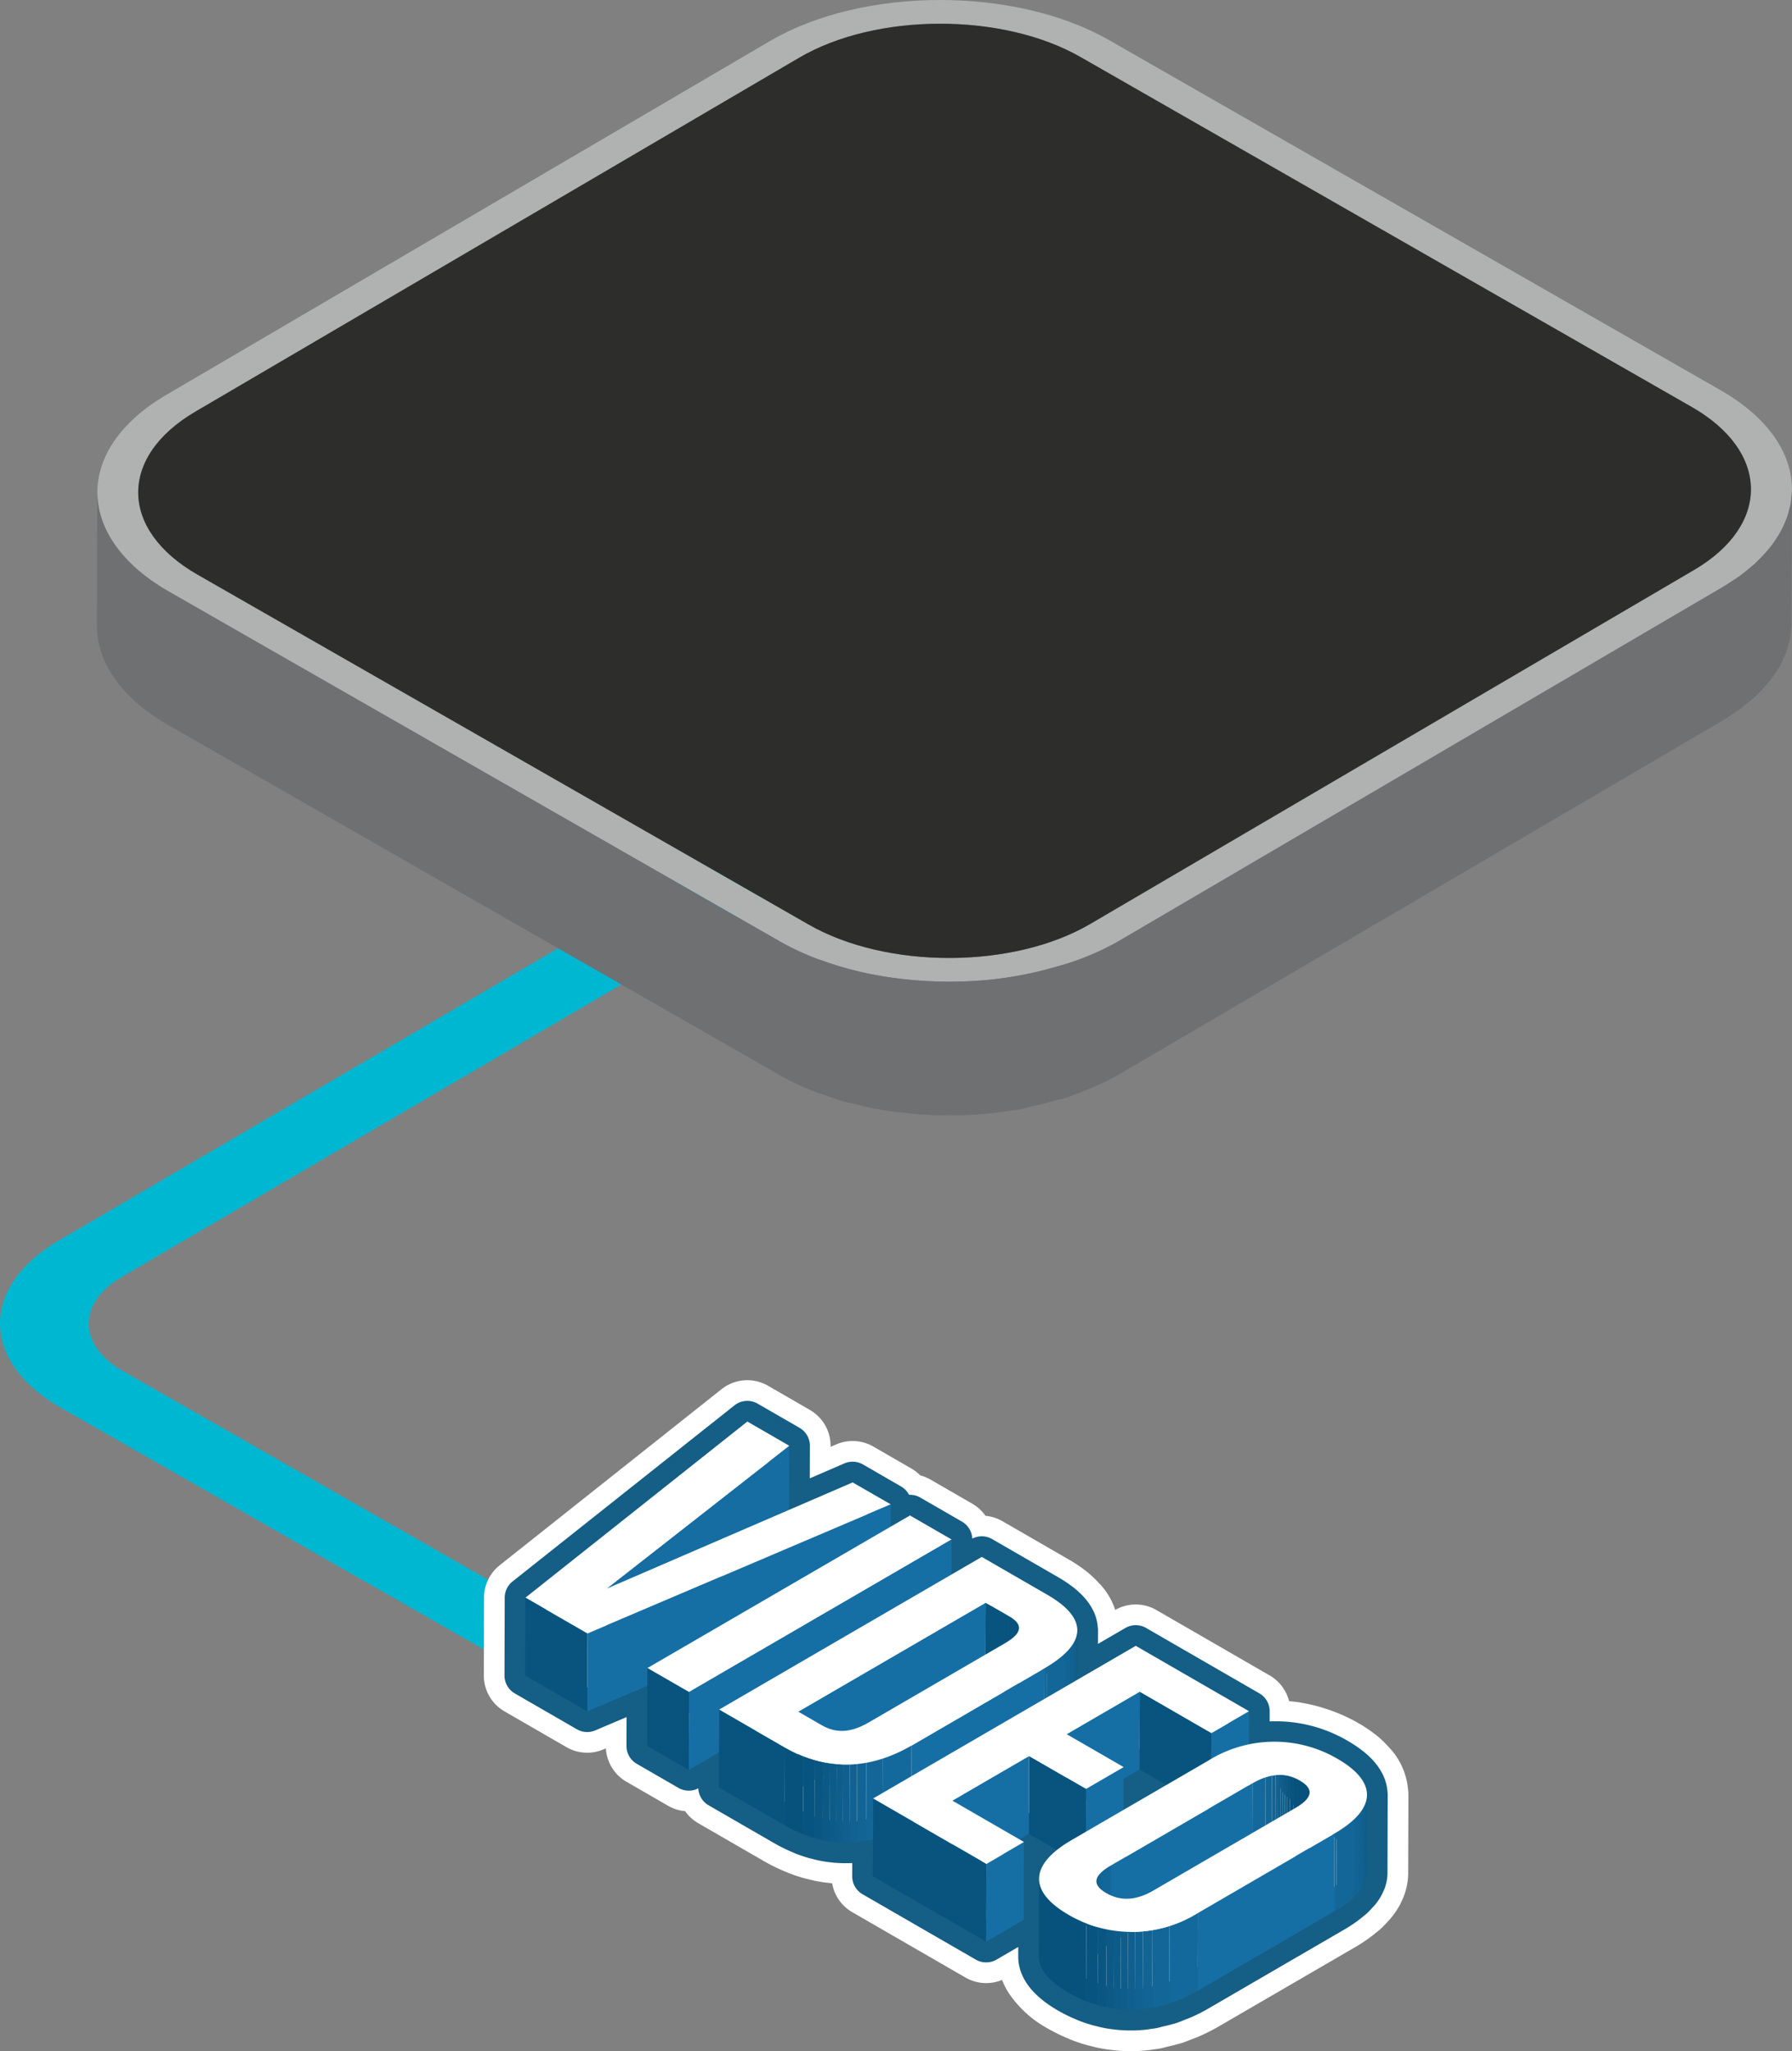 <svg xmlns="http://www.w3.org/2000/svg" xmlns:xlink="http://www.w3.org/1999/xlink" width="201.882" height="231.046" viewBox="0 0 201.882 231.046"><rect x="0" y="0" width="201.882" height="231.046" fill="#808080" stroke="none"/><defs><style>.a,.d{fill:none;}.b{isolation:isolate;}.c{fill:#00b7d1;}.d{stroke:#fff;stroke-width:9.319px;}.d,.e{stroke-linejoin:round;}.e,.g{fill:#fff;}.e{stroke:#155e85;stroke-width:4.66px;}.f{fill:#166da2;}.h{fill:#166fa4;}.i{fill:#08547f;}.j{clip-path:url(#a);}.k{fill:#07527d;}.l{clip-path:url(#b);}.m{fill:#0c5985;}.n{fill:#0d5b88;}.o{fill:#0f5d8b;}.p{fill:#105f8e;}.q{fill:#116292;}.r{fill:#126495;}.s{fill:#136798;}.t{fill:#14699c;}.u{clip-path:url(#c);}.v{fill:#0a5682;}.w{fill:#085480;}.x{clip-path:url(#d);}.y{clip-path:url(#e);}.z{clip-path:url(#f);}.aa{clip-path:url(#g);}.ab{fill:#b0b2b2;}.ac{fill:#2d2d2c;}.ad{fill:#6e7072;}</style><clipPath id="a"><path class="a" d="M-522.522,254.325l-.025,8.77c0-.473-.4-.9-1.117-1.317l.025-8.77C-522.926,253.42-522.52,253.852-522.522,254.325Z"/></clipPath><clipPath id="b"><path class="a" d="M-515.961,254.585l-.025,8.77c0,1.431-1.262,2.871-3.708,4.292l.025-8.77C-517.223,257.456-515.965,256.016-515.961,254.585Z"/></clipPath><clipPath id="c"><path class="a" d="M-534.631,267.572l-.025,8.77c-4.726,2.747-9.6,2.915-14.274.219l.025-8.77C-544.234,270.487-539.357,270.319-534.631,267.572Z"/></clipPath><clipPath id="d"><path class="a" d="M-489.785,272.851l-.024,8.77c0-.482-.4-.923-1.11-1.333-1.493-.863-3.223-.932-5.338.3l.025-8.769c2.115-1.23,3.844-1.16,5.338-.3C-490.184,271.928-489.783,272.369-489.785,272.851Z"/></clipPath><clipPath id="e"><path class="a" d="M-483.326,273.124l-.025,8.77c0,1.469-1.239,2.952-3.666,4.363l.025-8.77C-484.565,276.077-483.331,274.593-483.326,273.124Z"/></clipPath><clipPath id="f"><path class="a" d="M-513.831,291.626l.025-8.77c0-.532.494-1.115,1.605-1.76l-.025,8.769C-513.337,290.511-513.829,291.094-513.831,291.626Z"/></clipPath><clipPath id="g"><path class="a" d="M-520.289,291.353l.025-8.77c0,1.392,1.1,2.772,3.336,4.065a14.077,14.077,0,0,0,14.548-.218l-.025,8.769a14.075,14.075,0,0,1-14.548.219C-519.192,294.125-520.293,292.745-520.289,291.353Z"/></clipPath></defs><g transform="translate(-853.599 -3659.203)"><g class="b" transform="translate(854.283 3725.479)"><path class="c" d="M115.465,17.616l-7.093-4.095L5.974,73.448c-8.918,5.183-8.871,13.617.106,18.8l123.892,70.781,7.047-4.1L13.127,88.152c-5.063-2.923-5.1-7.682-.059-10.609l102.4-59.927"/></g><g transform="translate(1490.925 3588.255)"><path class="d" d="M-564.4,260.841l-.019,6.777h0l4.688,2.706,3.411-1.982-.011,3.945,7.4,4.273A15.586,15.586,0,0,0-547,277.5c.047.019.093.049.14.067.422.167.845.31,1.27.432.044.012.087.02.131.032.061.017.121.029.182.045.213.055.425.113.638.157q.4.083.8.139c.058.008.116.012.175.019l.134.016c.142.016.285.036.427.047q.361.03.721.039c.166,0,.331,0,.5,0h.117c.045,0,.09,0,.135,0q.417-.015.836-.057c.148-.015.3-.043.446-.063l.18-.025h0c.079-.012.158-.02.237-.033.056-.01.112-.014.167-.024.238-.043.475-.124.713-.18l.078-.018-.012,4.213,12.759,7.366,4.231-2.459.012-4.385.013-4.384-.513-.3,1.067-.62,3.166,1.828c-1.544,1.24-2.163,2.516-1.9,3.775h0a2.658,2.658,0,0,1-.107-.543h0l-.013,4.379-.012,4.391a3.1,3.1,0,0,0,.592,1.682,7.917,7.917,0,0,0,2.744,2.383,14.878,14.878,0,0,0,1.876.907c.035.014.068.036.1.05q.641.252,1.291.438c.065.019.13.031.194.048s.154.038.231.057h0l.09.022c.158.039.315.084.474.117q.418.087.84.147c.071.01.143.014.214.024h0l.152.017.2.022c.072.007.144.018.216.024.257.021.515.035.772.042.163,0,.325,0,.487,0,.049,0,.1,0,.146,0h0c.056,0,.112,0,.169,0q.447-.017.895-.061c.183-.018.367-.051.55-.077.1-.014.2-.025.3-.041.081-.013.161-.02.241-.034.224-.04.445-.117.668-.168.348-.08.7-.156,1.043-.263.071-.021.143-.031.214-.054.109-.035.217-.084.326-.126.2-.07.4-.152.6-.231s.375-.135.561-.217a16.869,16.869,0,0,0,1.7-.858l15.388-8.943c.08-.046.158-.092.235-.139a12.872,12.872,0,0,0,1.236-.847c.093-.071.175-.142.261-.213.134-.11.284-.219.4-.33a6.556,6.556,0,0,0,.463-.494c.055-.062.123-.124.174-.186.022-.026.052-.052.073-.078a4.787,4.787,0,0,0,.4-.585,3.324,3.324,0,0,0,.156-.333c.013-.029.03-.058.041-.087s.03-.056.04-.085a2.96,2.96,0,0,0,.134-.463,2.8,2.8,0,0,0,.052-.453c0-.023,0-.046,0-.069l.025-8.77h0c0,.019-.012.038-.012.057v0a3.2,3.2,0,0,0-.8-2.1c-.027-.033-.073-.066-.1-.1a6.651,6.651,0,0,0-.94-.922,11.661,11.661,0,0,0-1.485-1,14.659,14.659,0,0,0-2.2-1.016c-.175-.065-.351-.12-.527-.178a13.707,13.707,0,0,0-2.014-.506c-.079-.013-.156-.033-.235-.045a13.652,13.652,0,0,0-5,.184l.011-3.792-12.759-7.367-3.271,1.9-3.327,1.934.015-5.558v-.031h0c0,.022-.014.043-.015.065v0a3.044,3.044,0,0,0-.795-2.037c-.026-.031-.07-.062-.1-.093a6.881,6.881,0,0,0-.953-.915,12.571,12.571,0,0,0-1.5-1l-7.4-4.273-3.411,1.982.011-3.945h0l-4.651,2.7L-537,248.358h0l6.874-3.994-4.688-2.707h0l-2.171,1.262v-.226l.006-2.285-2.146-1.239-2.147-1.24h0l-5.126,2.214-2.038.88.021-7.218h0l-2.362-1.363-2.361-1.364-25,19.839-.025,8.77,6.989,4.035Zm80.929,12.967a2.654,2.654,0,0,1-.082.386c-.006.016-.016.033-.023.049l-.008.018A3,3,0,0,0-483.471,273.808Zm-.528,1.119c-.08.116-.125.233-.22.349-.009.012-.022.023-.032.035A4.21,4.21,0,0,0-484,274.927Zm-1.168,1.27c.047-.04.082-.08.127-.119-.032.028-.061.056-.089.085-.049.042-.081.084-.132.125l-.014.012-.014.011C-485.242,276.273-485.206,276.235-485.167,276.2Zm-25.584-2.2.007-2.673,1.8-1.044,3.02,1.743-4.827,2.8Zm-1.708,7.272.021-.014-.011.008c-.158.1-.325.2-.454.3C-512.776,281.461-512.616,281.363-512.459,281.264Zm-.622.449-.026.024-.005,0Zm-.24.211h0c-.012.012-.022.024-.033.036l-.014.012c-.008.009-.022.018-.029.026C-513.374,281.973-513.345,281.948-513.321,281.924Zm-2.825-26.53c.009-.046.024-.092.036-.137-.007.028-.009.057-.018.085a1.2,1.2,0,0,1-.062.278c-.011.028-.026.055-.038.083A2.934,2.934,0,0,0-516.146,255.394Zm-.685,1.222c.073-.088.119-.177.182-.265-.073.1-.116.207-.2.311-.011.013-.026.026-.037.04C-516.865,256.673-516.851,256.644-516.831,256.616Zm-.88.87c-.069.061-.122.122-.2.183l-.034.029C-517.855,257.627-517.793,257.557-517.711,257.486Zm-44.7,2.507,2.7,1.561,17.445-10.137h0l-17.446,10.138-2.7-1.561Z"/><path class="e" d="M-564.4,260.841l-.019,6.777,4.688,2.706,3.411-1.982-.011,3.945,7.4,4.273A15.52,15.52,0,0,0-547,277.5c.046.019.093.049.14.067.422.167.845.31,1.27.432.043.012.087.02.131.032.061.017.122.029.183.045.212.055.424.113.637.157q.4.083.8.139c.058.008.117.012.175.02l.133.014c.143.017.285.037.428.049q.361.028.721.038c.165,0,.33,0,.495,0h.12c.044,0,.089,0,.134,0q.417-.015.836-.057c.208-.021.417-.057.625-.088.08-.012.159-.02.238-.033.055-.01.111-.014.167-.024.238-.043.476-.124.713-.18l.078-.018-.012,4.213,12.759,7.366,4.231-2.459.025-8.769-.513-.3,1.067-.62,3.166,1.828c-1.544,1.24-2.164,2.517-1.9,3.776a2.658,2.658,0,0,1-.107-.543l-.025,8.77c0,1.392,1.1,2.772,3.336,4.065a15.006,15.006,0,0,0,1.875.907c.035.014.068.036.1.05q.641.252,1.291.438c.065.019.13.031.194.048s.155.038.232.057c.188.048.375.1.564.139q.418.087.84.147c.071.01.143.015.214.024l.153.017c.139.015.277.035.417.046.256.021.514.035.771.042.162,0,.324,0,.486,0,.049,0,.1,0,.149,0s.113,0,.169,0q.447-.017.895-.061c.184-.018.368-.051.552-.077.1-.014.2-.025.294-.041.081-.013.161-.02.241-.034.224-.04.445-.117.668-.168.348-.08.7-.156,1.042-.262.071-.022.143-.031.215-.055.311-.1.619-.236.928-.358.186-.074.374-.135.56-.217a16.951,16.951,0,0,0,1.7-.857l15.388-8.942.236-.14a12.979,12.979,0,0,0,1.235-.847c.093-.07.175-.142.261-.213.134-.11.284-.219.4-.33a6.528,6.528,0,0,0,.462-.493c.056-.063.125-.125.176-.188.021-.026.051-.051.072-.077a4.787,4.787,0,0,0,.4-.585,3.563,3.563,0,0,0,.156-.333c.013-.029.03-.058.041-.087s.03-.056.04-.085a2.96,2.96,0,0,0,.134-.463,2.794,2.794,0,0,0,.052-.454c0-.022,0-.045,0-.068l.025-8.77c0,.019-.012.038-.012.057.034-1.412-1.055-2.811-3.325-4.122a13.715,13.715,0,0,0-9.968-1.561l.011-3.792-12.759-7.367-6.6,3.835.016-5.589c0,.022-.014.043-.015.065.04-1.366-1.048-2.724-3.346-4.051l-7.4-4.273-3.411,1.982.011-3.945L-537,248.358h0l6.874-3.994-4.688-2.707-2.171,1.262.007-2.511-4.293-2.479-7.164,3.094.021-7.218-4.723-2.726-25,19.838-.025,8.77,6.989,4.035Zm50.6,21.923,0,.028Zm1.349-1.506c-.159.1-.326.2-.455.3.134-.1.3-.205.469-.308Zm-.658.479-.006,0,.038-.033Zm-.246.222c-.012.012-.032.026-.044.039.023-.025.053-.051.078-.076Zm-.334.447.014-.031Zm2.933-7.582.01-3.505,1.8-1.045,3.02,1.744Zm-7.154-17.155-.037.03c.092-.074.158-.148.244-.221C-517.776,257.542-517.829,257.606-517.908,257.669Zm-2.16,25.911a3.736,3.736,0,0,0,.359.622A3.81,3.81,0,0,1-520.068,283.58Zm.613,1.044a6.549,6.549,0,0,0,.69.679A6.549,6.549,0,0,1-519.455,284.624Zm1.046,1.025a11.927,11.927,0,0,0,1.481,1A11.927,11.927,0,0,1-518.409,285.649Zm33.148-9.361-.028.023c.1-.078.163-.157.252-.236C-485.117,276.146-485.175,276.217-485.261,276.288Zm1.708-2.093c-.009.022-.022.044-.031.067a2.919,2.919,0,0,0,.113-.456A2.693,2.693,0,0,1-483.553,274.2Zm-.444.729c-.08.117-.126.235-.221.352-.01.012-.023.023-.033.035A4.5,4.5,0,0,0-484,274.924Zm-5.807-2.12a1.064,1.064,0,0,0-.263-.635A1.058,1.058,0,0,1-489.8,272.8Zm-.306-.676a3.148,3.148,0,0,0-.784-.61A3.148,3.148,0,0,1-490.11,272.128Zm-26.08-16.508c-.011.028-.026.056-.039.083a2.718,2.718,0,0,0,.12-.447A2.755,2.755,0,0,1-516.19,255.62Zm-.457.727c-.074.105-.117.21-.205.315-.011.013-.026.027-.038.04A4.232,4.232,0,0,0-516.647,256.347Zm-5.893-2.066a1.033,1.033,0,0,0-.268-.627A1.033,1.033,0,0,1-522.54,254.281Zm-.307-.664a3.253,3.253,0,0,0-.792-.609A3.253,3.253,0,0,1-522.847,253.617Zm-19.413-2.2-17.446,10.138-2.7-1.561h0l2.7,1.561,17.445-10.137Z"/><g class="b"><path class="f" d="M-548.411,233.8l-.025,8.77-20.569,16.091.025-8.77Z"/><path class="g" d="M-536.975,240.407l-34.168,14.545-6.989-4.035,25-19.839,4.722,2.726L-568.98,249.9l27.712-11.967Z"/><path class="h" d="M-536.975,240.407l-.025,8.77-34.168,14.545.025-8.77Z"/><path class="i" d="M-571.143,254.952l-.025,8.77-6.989-4.035.025-8.77Z"/></g><g class="b"><path class="g" d="M-530.123,244.363l-29.583,17.191-4.688-2.707,29.583-17.191Z"/><path class="h" d="M-530.123,244.363l-.025,8.77-29.583,17.192.025-8.77Z"/><path class="i" d="M-559.706,261.555l-.025,8.77-4.688-2.707.025-8.77Z"/></g><g class="b"><path class="i" d="M-523.639,253.008l-.025,8.77-2.645-1.527.025-8.77Z"/><g class="b"><g class="j"><g class="b"><path class="k" d="M-522.522,254.325l-.025,8.77c0-.473-.4-.9-1.117-1.317l.025-8.77c.713.412,1.119.844,1.117,1.317"/></g></g></g><g class="b"><g class="l"><g class="b"><path class="m" d="M-515.961,254.585l-.025,8.77v.064l.025-8.77v-.064"/><path class="n" d="M-515.962,254.649l-.025,8.77a2.542,2.542,0,0,1-.049.423l.025-8.77a2.541,2.541,0,0,0,.049-.423"/><path class="o" d="M-516.011,255.072l-.025,8.77a2.832,2.832,0,0,1-.125.434l.025-8.77a2.8,2.8,0,0,0,.125-.434"/><path class="p" d="M-516.136,255.506l-.025,8.77a3.393,3.393,0,0,1-.222.472l.025-8.77a3.348,3.348,0,0,0,.222-.472"/><path class="q" d="M-516.358,255.978l-.025,8.77a4.512,4.512,0,0,1-.381.563l.025-8.77a4.433,4.433,0,0,0,.381-.563"/><path class="r" d="M-516.739,256.541l-.025,8.77a6.474,6.474,0,0,1-.69.738l.025-8.77a6.469,6.469,0,0,0,.69-.738"/><path class="s" d="M-517.429,257.279l-.025,8.77a12.2,12.2,0,0,1-1.981,1.445l.025-8.77a12.2,12.2,0,0,0,1.981-1.445"/><path class="t" d="M-519.41,258.724l-.025,8.77-.259.153.025-8.77.259-.153"/></g></g></g><path class="h" d="M-526.283,251.481l-.025,8.77-21.121,12.274.025-8.77Z"/><path class="h" d="M-519.669,258.877l-.025,8.77-14.962,8.7.025-8.77Z"/><path class="i" d="M-548.9,267.791l-.025,8.77-7.4-4.273.025-8.77Z"/><path class="g" d="M-519.322,250.6c4.671,2.7,4.4,5.522-.347,8.278l-14.962,8.695c-4.726,2.747-9.6,2.915-14.274.219l-7.4-4.273,29.583-17.192Zm-20.185,14.4,15.389-8.943c2.116-1.23,1.973-2.181.479-3.044l-2.644-1.527L-547.4,263.755l2.644,1.527c1.494.863,3.138.942,5.253-.287"/><g class="b"><g class="u"><g class="b"><path class="t" d="M-534.631,267.572l-.025,8.77a16.864,16.864,0,0,1-3.272,1.48l.025-8.77a16.867,16.867,0,0,0,3.272-1.48"/><path class="s" d="M-537.9,269.052l-.025,8.77a14.137,14.137,0,0,1-1.838.464l.025-8.77a14.172,14.172,0,0,0,1.838-.464"/><path class="r" d="M-539.741,269.516l-.025,8.77c-.343.062-.687.111-1.03.145l.024-8.77q.516-.051,1.031-.145"/><path class="q" d="M-540.772,269.661l-.024,8.77q-.418.042-.836.057l.025-8.77c.278-.01.557-.029.835-.057"/><path class="p" d="M-541.607,269.718l-.025,8.77c-.25.008-.5.009-.749,0l.025-8.77c.25.007.5.005.749,0"/><path class="o" d="M-542.356,269.721l-.025,8.77q-.36-.009-.721-.038l.025-8.77c.24.02.481.032.721.038"/><path class="n" d="M-543.077,269.683l-.025,8.77c-.245-.021-.491-.048-.736-.083l.024-8.77c.246.035.491.062.737.083"/><path class="m" d="M-543.814,269.6l-.024,8.77q-.4-.057-.8-.139l.025-8.77c.265.055.531.1.8.139"/><path class="v" d="M-544.61,269.461l-.025,8.77q-.477-.1-.951-.234l.025-8.77q.474.135.951.234"/><path class="w" d="M-545.561,269.227l-.025,8.77c-.425-.122-.848-.265-1.27-.432l.024-8.769q.634.249,1.271.431"/><path class="k" d="M-546.832,268.8l-.024,8.769a15.518,15.518,0,0,1-2.074-1l.025-8.77a15.691,15.691,0,0,0,2.073,1.005"/></g></g></g></g><g class="b"><path class="h" d="M-496.62,263.706l-.025,8.77-4.231,2.459.025-8.77Z"/><path class="i" d="M-500.851,266.164l-.025,8.77-8.071-4.66.025-8.77Z"/><path class="h" d="M-508.922,261.5l-.025,8.77-8.24,4.789.025-8.77Z"/><path class="h" d="M-510.74,270l-.025,8.77L-515,281.23l.025-8.77Z"/><path class="i" d="M-514.971,272.46l-.025,8.77-6.422-3.708.025-8.77Z"/><path class="h" d="M-521.393,268.752l-.025,8.77-8.65,5.027.025-8.77Z"/><path class="i" d="M-526.2,280.9l-.025,8.77-12.759-7.366.025-8.77Z"/><path class="h" d="M-521.972,278.439l-.025,8.77-4.231,2.459.025-8.77Z"/><path class="g" d="M-496.62,263.706l-4.231,2.459-8.071-4.66-8.24,4.789L-510.74,270l-4.231,2.459-6.422-3.708-8.65,5.027,8.071,4.66L-526.2,280.9l-12.759-7.366,29.583-17.192Z"/></g><g class="b"><g class="b"><g class="x"><g class="b"><path class="k" d="M-489.785,272.851l-.024,8.77c0-.482-.4-.923-1.11-1.333a4.987,4.987,0,0,0-.679-.329l.025-8.77a5.106,5.106,0,0,1,.679.329c.71.41,1.111.851,1.109,1.333"/><path class="w" d="M-491.573,271.189l-.025,8.77a4.327,4.327,0,0,0-.416-.141l.025-8.77a4.336,4.336,0,0,1,.416.141"/><path class="v" d="M-491.989,271.048l-.025,8.77c-.1-.03-.21-.056-.317-.079l.025-8.769c.107.022.212.048.317.078"/><path class="m" d="M-492.306,270.97l-.025,8.769c-.089-.018-.178-.033-.268-.046l.025-8.77c.09.013.179.028.268.047"/><path class="n" d="M-492.574,270.923l-.025,8.77c-.083-.012-.167-.021-.251-.028l.025-8.77c.084.007.168.016.251.028"/><path class="o" d="M-492.825,270.895l-.025,8.77c-.083-.007-.166-.012-.249-.014l.024-8.77c.084,0,.167.007.25.014"/><path class="p" d="M-493.075,270.881l-.024,8.77c-.088,0-.175,0-.264,0l.025-8.77c.089,0,.176,0,.263,0"/><path class="q" d="M-493.338,270.883l-.025,8.77c-.1,0-.2.01-.3.02l.025-8.77c.1-.01.2-.017.3-.02"/><path class="r" d="M-493.641,270.9l-.025,8.77c-.129.013-.259.031-.392.055l.025-8.77c.132-.024.263-.042.392-.055"/><path class="s" d="M-494.033,270.958l-.025,8.77a5.544,5.544,0,0,0-.709.18l.025-8.77a5.5,5.5,0,0,1,.709-.18"/><path class="t" d="M-494.742,271.138l-.025,8.77a7.607,7.607,0,0,0-1.49.677l.025-8.769a7.556,7.556,0,0,1,1.49-.678"/></g></g></g><g class="b"><g class="y"><g class="b"><path class="m" d="M-483.326,273.124l-.025,8.77c0,.023,0,.046,0,.069l.025-8.77c0-.023,0-.046,0-.069"/><path class="n" d="M-483.327,273.193l-.025,8.77a2.8,2.8,0,0,1-.052.453l.024-8.77a2.69,2.69,0,0,0,.053-.453"/><path class="o" d="M-483.38,273.646l-.024,8.77a3,3,0,0,1-.134.464l.025-8.77a2.888,2.888,0,0,0,.133-.464"/><path class="p" d="M-483.513,274.11l-.025,8.77a3.577,3.577,0,0,1-.237.5l.025-8.77a3.572,3.572,0,0,0,.237-.5"/><path class="q" d="M-483.75,274.614l-.025,8.77a4.711,4.711,0,0,1-.4.585l.025-8.77a4.64,4.64,0,0,0,.4-.585"/><path class="r" d="M-484.146,275.2l-.025,8.77a6.5,6.5,0,0,1-.71.758l.025-8.769a6.679,6.679,0,0,0,.71-.759"/><path class="s" d="M-484.856,275.958l-.025,8.769a11.7,11.7,0,0,1-1.9,1.39l.025-8.769a11.758,11.758,0,0,0,1.9-1.39"/><path class="t" d="M-486.757,277.348l-.025,8.769c-.077.047-.155.093-.235.14l.025-8.77.235-.139"/></g></g></g><path class="h" d="M-496.232,271.816l-.025,8.77-15.969,9.28.025-8.77Z"/><g class="b"><g class="z"><g class="b"><path class="t" d="M-512.2,281.1l-.025,8.769-.128.076.025-8.769c.042-.026.084-.051.128-.076"/><path class="s" d="M-512.329,281.172l-.025,8.769a5.546,5.546,0,0,0-.9.653l.025-8.77a5.546,5.546,0,0,1,.9-.652"/><path class="r" d="M-513.227,281.824l-.025,8.77a2.624,2.624,0,0,0-.285.3l.025-8.77a2.633,2.633,0,0,1,.285-.3"/><path class="q" d="M-513.512,282.128l-.025,8.77a1.744,1.744,0,0,0-.146.216l.025-8.77a1.76,1.76,0,0,1,.146-.216"/><path class="p" d="M-513.658,282.344l-.025,8.77a1.244,1.244,0,0,0-.084.178l.025-8.77a1.244,1.244,0,0,1,.084-.178"/><path class="o" d="M-513.742,282.522l-.025,8.77a1.108,1.108,0,0,0-.046.16l.025-8.77a.99.99,0,0,1,.046-.16"/><path class="n" d="M-513.788,282.682l-.025,8.77a1,1,0,0,0-.018.152l.025-8.77a.89.89,0,0,1,.018-.152"/><path class="m" d="M-513.806,282.834l-.025,8.77v.022l.025-8.77v-.022"/></g></g></g><path class="h" d="M-486.992,277.487l-.025,8.77-15.389,8.943.025-8.77Z"/><g class="b"><g class="aa"><g class="b"><path class="t" d="M-502.38,286.43l-.025,8.769a16.4,16.4,0,0,1-3.183,1.432l.025-8.769a16.461,16.461,0,0,0,3.183-1.432"/><path class="s" d="M-505.563,287.862l-.025,8.769a14.658,14.658,0,0,1-1.925.485l.025-8.77a14.856,14.856,0,0,0,1.925-.484"/><path class="r" d="M-507.488,288.346l-.025,8.77q-.543.1-1.087.152l.024-8.769q.544-.055,1.088-.153"/><path class="q" d="M-508.576,288.5l-.024,8.769q-.448.045-.895.061l.025-8.77c.3-.01.6-.031.894-.06"/><path class="p" d="M-509.47,288.559l-.025,8.77q-.4.014-.8,0l.025-8.77q.4.009.8,0"/><path class="o" d="M-510.274,288.563l-.025,8.77c-.257-.007-.515-.021-.771-.042l.024-8.77c.257.022.515.035.772.042"/><path class="n" d="M-511.046,288.521l-.024,8.77c-.262-.021-.523-.051-.784-.087l.025-8.77q.392.056.783.087"/><path class="m" d="M-511.829,288.434l-.025,8.77q-.422-.06-.84-.147l.025-8.77q.418.087.84.147"/><path class="v" d="M-512.669,288.287l-.025,8.77q-.5-.1-.99-.244l.025-8.769q.493.141.99.243"/><path class="w" d="M-513.659,288.044l-.025,8.769q-.649-.186-1.291-.438l.025-8.77q.641.252,1.291.439"/><path class="k" d="M-514.95,287.605l-.025,8.77a14.9,14.9,0,0,1-1.978-.957c-2.239-1.293-3.34-2.673-3.336-4.065l.025-8.77c0,1.392,1.1,2.772,3.336,4.065a14.9,14.9,0,0,0,1.978.957"/></g></g></g><path class="g" d="M-486.663,269.059c4.6,2.657,4.4,5.681-.329,8.428l-15.388,8.943a14.077,14.077,0,0,1-14.548.218c-4.6-2.657-4.4-5.681.329-8.428l15.389-8.942A14.073,14.073,0,0,1-486.663,269.059Zm-20.7,14.833,15.968-9.28c2.116-1.23,1.99-2.231.5-3.094s-3.223-.932-5.338.3L-512.2,281.1c-2.115,1.229-1.99,2.23-.5,3.093s3.223.932,5.339-.3"/></g></g><g transform="translate(864.524 3616)"><g transform="translate(0 43.203)"><g class="b"><g transform="translate(0.045)"><path class="ab" d="M170.555,458.871c10.463-6.131,27.609-6.173,38.229-.094l68.86,39.419c10.62,6.08,10.748,16.011.289,22.141L209.924,560.2c-10.463,6.13-27.609,6.173-38.229.094l-68.86-39.423c-10.62-6.08-10.748-16.011-.289-22.141Zm103.854,41.222-68.86-39.419c-8.818-5.046-23.056-5-31.707.077l-68.01,39.861c-8.686,5.089-8.579,13.32.238,18.366L174.93,558.4c8.788,5.03,23.026,5.012,31.711-.076l68.01-39.866c8.652-5.072,8.545-13.337-.242-18.366" transform="translate(-94.785 -454.245)"/></g><g transform="translate(4.647 2.672)"><path class="ac" d="M170.322,458.706c8.652-5.072,22.89-5.123,31.707-.077l68.86,39.419c8.788,5.03,8.894,13.294.242,18.366l-68.01,39.866c-8.686,5.089-22.924,5.106-31.711.076l-68.86-39.423c-8.817-5.047-8.924-13.277-.238-18.366Z" transform="translate(-95.867 -454.874)"/></g><path class="ad" d="M285.731,467.22c0,.26-.043.519-.068.778-.025.289-.047.578-.1.863-.042.229-.111.455-.17.68a8.168,8.168,0,0,1-.234.821c-.077.217-.179.434-.272.65-.123.285-.247.565-.4.846-.106.2-.234.4-.357.6-.2.315-.4.629-.638.944-.136.183-.281.361-.429.54a14.817,14.817,0,0,1-1.178,1.267c-.136.132-.259.268-.4.4-.264.238-.553.464-.838.693-.242.2-.476.4-.735.587-.306.221-.651.438-.978.651s-.625.425-.969.629l-68.01,39.861a28.9,28.9,0,0,1-3.758,1.8c-.353.145-.714.276-1.076.408-.821.3-1.684.54-2.547.786-.889.247-1.786.48-2.7.672-1.05.217-2.109.417-3.189.557-.3.038-.587.089-.884.123-1.492.162-3,.242-4.515.26-.247,0-.489,0-.735,0-1.5-.009-3-.085-4.485-.238-.225-.021-.446-.047-.672-.077a41.815,41.815,0,0,1-4.37-.735c-.247-.055-.489-.119-.736-.179a36.242,36.242,0,0,1-3.695-1.114c-.255-.089-.519-.162-.769-.255a30.129,30.129,0,0,1-4.094-1.917L102.869,478.7c-4.03-2.309-6.551-5.17-7.555-8.167a9.612,9.612,0,0,1-.5-3.031l-.042,15.046c-.008,4.056,2.678,8.12,8.052,11.194l68.86,39.423a29.1,29.1,0,0,0,3.809,1.815c.094.038.2.064.285.1.251.1.514.17.77.259.735.263,1.462.531,2.228.752.476.136.978.238,1.467.357.247.06.485.128.736.183.2.043.4.106.612.149.88.183,1.777.336,2.678.468.357.047.718.076,1.08.119l.672.077c.293.029.587.072.884.1.884.072,1.777.119,2.666.14.315.008.625,0,.935,0,.247,0,.489,0,.736,0,.37,0,.74.009,1.11,0,1-.034,2.007-.1,3-.2.136-.013.268-.038.4-.055.3-.034.587-.085.884-.123.727-.094,1.458-.174,2.172-.3.349-.064.672-.183,1.016-.255.923-.191,1.811-.421,2.7-.672.455-.128.948-.2,1.394-.349.4-.128.765-.293,1.152-.438.366-.132.723-.264,1.076-.408a28.608,28.608,0,0,0,3.758-1.794l68.01-39.866.255-.153c.259-.153.476-.319.719-.476.327-.217.668-.425.969-.65.268-.191.5-.4.748-.6.281-.225.57-.446.825-.68.043-.038.1-.076.14-.115.1-.093.17-.191.268-.289a15.252,15.252,0,0,0,1.169-1.258c.072-.085.17-.17.242-.255s.123-.2.2-.289c.23-.31.434-.625.629-.939.081-.132.187-.255.259-.387.043-.072.064-.145.1-.217.153-.281.276-.561.4-.846.068-.161.162-.315.221-.476.021-.06.03-.119.051-.178.1-.272.162-.544.234-.816.047-.174.119-.353.153-.531.009-.047.009-.1.017-.149.051-.289.072-.578.1-.867.017-.179.055-.357.064-.536l0-.238h0Z" transform="translate(-94.774 -412.058)"/></g></g></g></g></svg>